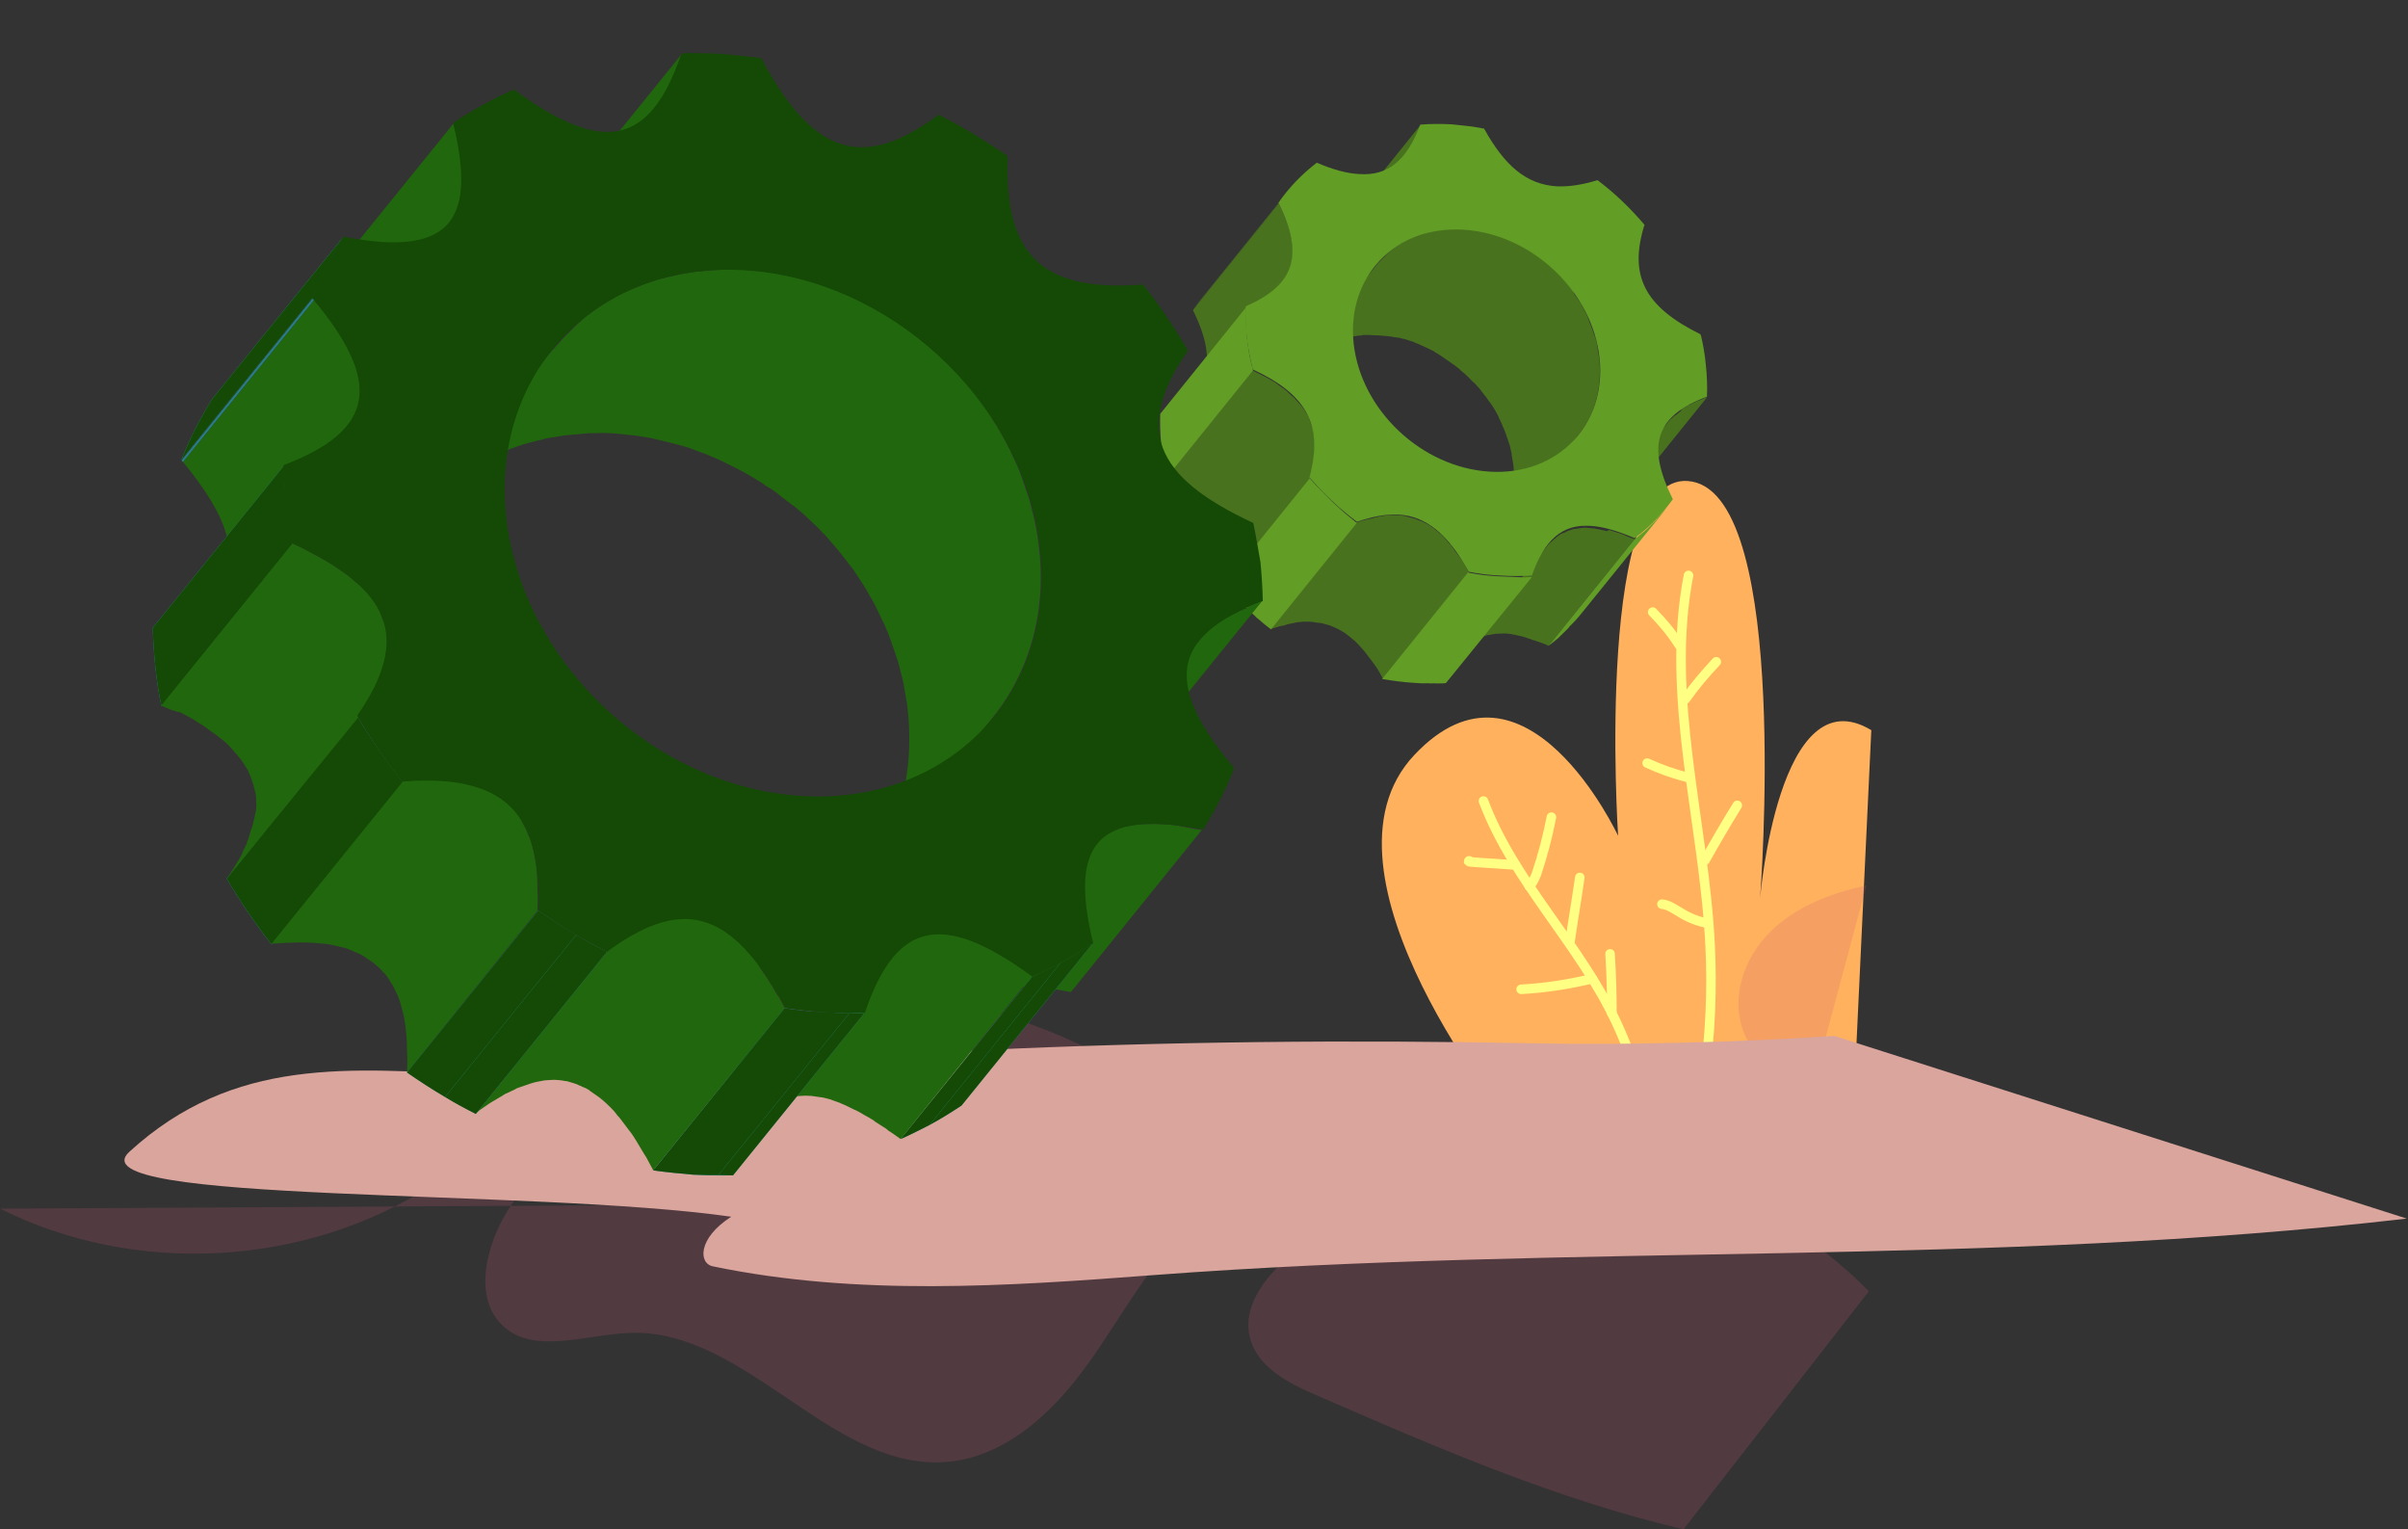 <svg width="252" height="160" viewBox="0 0 252 160" fill="none" xmlns="http://www.w3.org/2000/svg">
<rect x="0" y="0" width="252" height="160" fill="#333333" stroke="none"/>
<g clip-path="url(#clip0)">
<path d="M195.835 76.392C186.14 70.54 184.201 93.946 184.201 93.946C184.201 93.946 187.433 52.337 177.091 50.386C166.75 48.436 169.336 87.444 169.336 87.444C169.336 87.444 159.641 66.64 148.007 78.992C136.373 91.345 158.348 118.001 158.348 118.001L193.896 117.351" fill="#FFB15E"/>
<path d="M176.704 60.203C174.248 72.946 178.32 85.949 178.966 98.887C179.418 108.054 178.19 117.286 175.217 125.933" stroke="#FFFF83" stroke-miterlimit="10" stroke-linecap="round"/>
<path d="M188.531 115.66C185.17 120.666 178.772 122.552 174.441 126.778" stroke="#FFFF83" stroke-miterlimit="10" stroke-linecap="round"/>
<path d="M155.246 83.803C158.413 92.255 165.329 98.757 169.142 106.948C171.081 111.044 172.18 115.4 173.02 119.821C173.537 122.552 174.119 125.607 176.445 127.168" stroke="#FFFF83" stroke-miterlimit="10" stroke-linecap="round"/>
<path d="M160.029 92.71C160.417 92.385 160.61 91.865 160.804 91.41C161.451 89.46 161.968 87.509 162.356 85.494" stroke="#FFFF83" stroke-miterlimit="10" stroke-linecap="round"/>
<path d="M164.294 98.561C164.618 96.286 165.005 94.076 165.329 91.8" stroke="#FFFF83" stroke-miterlimit="10" stroke-linecap="round"/>
<path d="M168.689 106.038C168.689 103.958 168.625 101.877 168.496 99.797" stroke="#FFFF83" stroke-miterlimit="10" stroke-linecap="round"/>
<path d="M166.621 102.397C164.165 102.983 161.709 103.373 159.188 103.503" stroke="#FFFF83" stroke-miterlimit="10" stroke-linecap="round"/>
<path d="M158.542 90.5C156.991 90.37 155.44 90.305 153.889 90.175C153.824 90.175 153.759 90.175 153.695 90.11C153.695 90.045 153.824 90.045 153.759 90.11" stroke="#FFFF83" stroke-miterlimit="10" stroke-linecap="round"/>
<path d="M172.955 64.039C173.989 65.079 174.959 66.249 175.734 67.485" stroke="#FFFF83" stroke-miterlimit="10" stroke-linecap="round"/>
<path d="M176.38 73.141C177.35 71.776 178.449 70.475 179.612 69.24" stroke="#FFFF83" stroke-miterlimit="10" stroke-linecap="round"/>
<path d="M176.833 81.398C175.282 81.008 173.795 80.488 172.374 79.838" stroke="#FFFF83" stroke-miterlimit="10" stroke-linecap="round"/>
<path d="M178.449 89.98C179.547 88.029 180.646 86.144 181.81 84.258" stroke="#FFFF83" stroke-miterlimit="10" stroke-linecap="round"/>
<path d="M178.772 96.611C177.738 96.416 176.704 96.026 175.799 95.441C175.217 95.116 174.636 94.661 173.925 94.596" stroke="#FFFF83" stroke-miterlimit="10" stroke-linecap="round"/>
<path opacity="0.2" d="M189.371 114.815C186.528 113.06 183.619 111.044 182.456 107.924C181.099 104.348 182.52 100.187 185.235 97.521C187.885 94.856 191.634 93.425 195.318 92.645" fill="#D1597C"/>
<path opacity="0.2" d="M195.576 135.1C187.885 127.233 177.35 122.357 166.427 121.577C155.504 120.796 144.388 124.177 135.662 130.874C132.754 133.084 129.91 136.465 130.815 139.976C131.591 143.031 134.822 144.722 137.731 145.957C150.269 151.418 162.872 156.879 176.187 160" fill="#D1597C"/>
<path opacity="0.2" d="M0 126.453C14.154 133.539 31.928 132.564 45.242 123.982C51.253 120.146 56.294 114.88 62.241 111.044C77.558 101.227 98.111 101.747 114.334 109.939C101.02 109.744 87.641 111.239 74.65 114.295C64.697 116.635 53.58 121.382 51.124 131.394C50.542 133.734 50.607 136.465 52.223 138.285C55.325 141.926 61.077 139.651 65.86 139.455C78.14 138.935 87.253 154.279 99.469 152.913C104.833 152.328 109.357 148.492 112.718 144.202C116.079 139.911 118.6 134.97 122.09 130.874C130.104 121.447 142.837 116.896 155.181 116.766C167.526 116.635 179.612 120.471 190.923 125.412" fill="#D1597C"/>
<path d="M191.957 108.379C182.456 109.029 170.24 109.354 160.739 109.159C141.285 108.769 121.896 108.964 102.441 109.874C85.12 110.654 67.605 113.385 50.348 112.475C36.517 111.759 24.495 110.524 13.572 120.471C7.368 125.998 55.648 124.307 76.524 127.298C72.969 129.573 73.099 132.239 74.65 132.499C89.709 135.62 105.35 134.579 120.668 133.409C164.553 130.093 208.179 132.564 251.871 127.493" fill="#DAA59C"/>
<g clip-path="url(#clip1)">
<path d="M134.19 29.53L125.208 40.671C126.815 38.685 126.636 36.093 124.845 32.452L133.827 21.31C135.618 24.952 135.797 27.543 134.19 29.53Z" fill="#49721F"/>
<path d="M168.496 55.474C168.742 55.555 168.988 55.637 169.234 55.718C169.282 55.702 169.299 55.751 169.348 55.735C169.594 55.816 169.791 55.915 170.036 55.996C170.102 56.029 170.168 56.062 170.233 56.095C170.496 56.226 170.791 56.291 171.053 56.422L162.071 67.563C161.808 67.432 161.497 67.318 161.251 67.236C161.186 67.203 161.12 67.17 161.006 67.154C160.76 67.073 160.563 66.974 160.334 66.942C160.268 66.909 160.268 66.909 160.203 66.876C159.957 66.795 159.711 66.713 159.465 66.632C159.4 66.599 159.351 66.615 159.285 66.583C159.105 66.534 158.876 66.501 158.696 66.453C158.631 66.42 158.582 66.436 158.516 66.404C158.402 66.388 158.239 66.388 158.107 66.323C158.059 66.339 157.993 66.307 157.944 66.323C157.764 66.274 157.601 66.275 157.438 66.275C157.275 66.276 157.112 66.277 156.9 66.294C156.785 66.278 156.688 66.311 156.525 66.312C156.427 66.345 156.313 66.329 156.215 66.362C156.118 66.396 156.003 66.38 155.906 66.413C155.809 66.446 155.694 66.43 155.597 66.464C155.499 66.497 155.402 66.53 155.304 66.564C155.207 66.597 155.109 66.63 155.012 66.664C154.914 66.697 154.817 66.731 154.736 66.813C154.639 66.847 154.541 66.88 154.461 66.963C154.363 66.996 154.331 67.062 154.234 67.096C154.153 67.179 154.056 67.212 153.975 67.295C153.878 67.328 153.846 67.394 153.766 67.477C153.685 67.56 153.556 67.659 153.475 67.742C153.426 67.759 153.395 67.825 153.346 67.842C153.234 67.991 153.056 68.107 152.943 68.256L161.925 57.114C162.038 56.965 162.199 56.8 162.328 56.7C162.377 56.684 162.409 56.618 162.457 56.601C162.489 56.535 162.587 56.501 162.618 56.435C162.667 56.419 162.699 56.352 162.748 56.336C162.828 56.253 162.877 56.236 162.958 56.153C163.038 56.071 163.136 56.037 163.216 55.954C163.265 55.938 163.345 55.855 163.394 55.838C163.443 55.822 163.443 55.822 163.492 55.805C163.54 55.788 163.638 55.755 163.687 55.738C163.784 55.705 163.882 55.671 163.962 55.589C164.06 55.555 164.157 55.522 164.255 55.489C164.352 55.455 164.45 55.422 164.547 55.388C164.644 55.355 164.742 55.322 164.856 55.338C164.954 55.304 165.068 55.321 165.166 55.287C165.263 55.254 165.378 55.27 165.475 55.237C165.59 55.253 165.687 55.219 165.85 55.219C165.899 55.202 165.948 55.185 166.013 55.218C166.128 55.234 166.291 55.234 166.405 55.25C166.568 55.249 166.748 55.298 166.912 55.297C166.977 55.33 167.026 55.314 167.092 55.346C167.206 55.362 167.32 55.379 167.435 55.395C167.435 55.395 167.484 55.378 167.501 55.428C167.549 55.411 167.566 55.46 167.615 55.444C167.795 55.492 168.024 55.525 168.204 55.574C168.316 55.425 168.431 55.441 168.496 55.474Z" fill="#49721F"/>
<path d="M128.408 59.247C128.391 59.198 128.423 59.132 128.423 59.132C128.452 58.9 128.465 58.62 128.495 58.389C128.478 58.339 128.527 58.322 128.51 58.273C128.523 57.992 128.504 57.778 128.534 57.547C128.517 57.497 128.548 57.431 128.532 57.381C128.513 57.167 128.477 56.903 128.458 56.688C128.441 56.639 128.441 56.639 128.424 56.589C128.405 56.375 128.337 56.177 128.318 55.962C128.301 55.913 128.284 55.864 128.284 55.864C128.217 55.666 128.149 55.468 128.064 55.221C128.047 55.171 128.03 55.122 128.013 55.072C127.946 54.874 127.812 54.644 127.745 54.446C127.628 54.265 127.495 54.034 127.378 53.853C127.361 53.803 127.345 53.754 127.279 53.721C127.162 53.54 126.997 53.376 126.881 53.194C126.864 53.145 126.798 53.112 126.781 53.063C126.682 52.931 126.517 52.767 126.368 52.651C126.303 52.619 126.286 52.569 126.22 52.536C126.055 52.372 125.841 52.224 125.659 52.01C125.642 51.961 125.576 51.928 125.527 51.945C125.362 51.78 125.165 51.682 125 51.517C124.934 51.484 124.852 51.402 124.786 51.37C124.589 51.271 124.424 51.107 124.227 51.008C124.161 50.975 124.096 50.943 124.03 50.91C123.833 50.812 123.619 50.664 123.422 50.565C123.291 50.5 123.225 50.467 123.094 50.401C122.765 50.238 122.437 50.074 122.109 49.91L131.091 38.768C131.419 38.932 131.748 39.096 132.076 39.26C132.207 39.326 132.273 39.358 132.404 39.424C132.601 39.522 132.798 39.621 132.946 39.736L133.012 39.769C133.078 39.801 133.143 39.834 133.209 39.867C133.423 40.015 133.62 40.113 133.785 40.278C133.851 40.31 133.934 40.393 133.999 40.425C134.065 40.458 134.147 40.54 134.213 40.573C134.344 40.639 134.444 40.77 134.575 40.836C134.592 40.886 134.641 40.869 134.658 40.918C134.823 41.083 134.971 41.198 135.137 41.362C135.153 41.412 135.202 41.395 135.219 41.444C135.285 41.477 135.302 41.527 135.367 41.559C135.533 41.724 135.632 41.856 135.797 42.02C135.814 42.07 135.88 42.102 135.897 42.152C135.897 42.152 135.914 42.201 135.962 42.185C136.079 42.366 136.227 42.481 136.344 42.662C136.361 42.712 136.378 42.761 136.443 42.794C136.56 42.975 136.693 43.206 136.809 43.387C136.926 43.568 137.011 43.815 137.078 44.013C137.095 44.062 137.112 44.112 137.129 44.161C137.197 44.359 137.264 44.557 137.349 44.804C137.366 44.854 137.383 44.903 137.383 44.903C137.451 45.101 137.47 45.316 137.489 45.53C137.506 45.58 137.506 45.58 137.522 45.629C137.541 45.844 137.577 46.108 137.596 46.322C137.613 46.372 137.581 46.438 137.598 46.487C137.617 46.702 137.604 46.983 137.575 47.214C137.592 47.263 137.543 47.28 137.56 47.329C137.53 47.561 137.5 47.792 137.487 48.072C137.504 48.122 137.473 48.188 137.49 48.237C137.477 48.518 137.398 48.766 137.337 49.063C137.305 49.13 137.322 49.179 137.29 49.245C137.228 49.542 137.167 49.84 137.105 50.137L128.123 61.279C128.185 60.981 128.246 60.684 128.308 60.387C128.34 60.32 128.323 60.271 128.354 60.205C128.333 59.825 128.395 59.528 128.408 59.247Z" fill="#49721F"/>
<path d="M152.34 57.743C152.439 57.874 152.539 58.006 152.638 58.138C152.721 58.22 152.755 58.319 152.837 58.401C152.937 58.533 153.053 58.714 153.17 58.895C153.204 58.994 153.269 59.027 153.303 59.126C153.437 59.356 153.587 59.637 153.737 59.917L144.755 71.058C144.605 70.778 144.471 70.547 144.321 70.267C144.287 70.168 144.222 70.136 144.188 70.037C144.071 69.856 143.972 69.724 143.855 69.543C143.773 69.46 143.739 69.361 143.656 69.279C143.557 69.147 143.457 69.016 143.358 68.884C143.275 68.802 143.241 68.703 143.159 68.621C143.059 68.489 142.96 68.357 142.86 68.225C142.777 68.143 142.761 68.094 142.678 68.012C142.578 67.88 142.43 67.765 142.331 67.633C142.314 67.584 142.248 67.551 142.231 67.501C142.066 67.337 141.901 67.172 141.736 67.008L141.67 66.975C141.439 66.778 141.274 66.613 141.06 66.466C140.994 66.433 140.977 66.383 140.912 66.351C140.698 66.203 140.549 66.088 140.352 65.989C140.287 65.957 140.287 65.957 140.221 65.924C140.09 65.858 139.942 65.743 139.761 65.694C139.696 65.662 139.63 65.629 139.564 65.596C139.433 65.531 139.253 65.482 139.122 65.416C139.056 65.383 139.007 65.4 138.942 65.367C138.696 65.285 138.467 65.253 138.221 65.172C138.173 65.188 138.107 65.156 138.058 65.172C137.781 65.157 137.535 65.075 137.257 65.059C137.029 65.027 136.768 65.061 136.49 65.046C136.376 65.03 136.23 65.08 136.115 65.064C135.903 65.081 135.692 65.098 135.497 65.165C135.35 65.215 135.236 65.199 135.139 65.232C134.878 65.266 134.683 65.333 134.439 65.416C134.342 65.45 134.244 65.483 134.081 65.483C133.74 65.6 133.333 65.684 132.943 65.818L141.925 54.676C142.315 54.543 142.657 54.426 143.063 54.342C143.161 54.309 143.307 54.259 143.421 54.275C143.665 54.191 143.877 54.174 144.121 54.091C144.267 54.041 144.381 54.057 144.528 54.007C144.739 53.989 144.934 53.923 145.146 53.906C145.309 53.905 145.407 53.871 145.521 53.888C145.636 53.904 145.733 53.87 145.848 53.886C146.011 53.886 146.125 53.902 146.288 53.901C146.566 53.917 146.843 53.932 147.089 54.014C147.138 53.997 147.138 53.997 147.204 54.03C147.204 54.03 147.252 54.014 147.269 54.063C147.498 54.095 147.744 54.177 147.99 54.258L148.038 54.242C148.087 54.225 148.104 54.275 148.17 54.307C148.301 54.373 148.481 54.422 148.612 54.487C148.661 54.471 148.678 54.52 148.727 54.504L148.792 54.536C148.924 54.602 149.121 54.7 149.252 54.766L149.318 54.799C149.515 54.897 149.729 55.045 149.877 55.16C149.877 55.16 149.894 55.209 149.943 55.193C149.96 55.242 150.008 55.225 150.025 55.275C150.239 55.423 150.47 55.62 150.635 55.784C150.635 55.784 150.652 55.834 150.701 55.817C150.866 55.982 151.031 56.146 151.196 56.311C151.213 56.36 151.279 56.393 151.296 56.442C151.395 56.574 151.544 56.689 151.66 56.87C151.66 56.87 151.677 56.92 151.726 56.903C151.743 56.953 151.808 56.985 151.825 57.035C151.925 57.166 152.024 57.298 152.124 57.43C152.24 57.611 152.257 57.66 152.34 57.743Z" fill="#49721F"/>
<path d="M146.964 16.262L137.982 27.403C138.624 26.576 139.199 25.55 139.672 24.228L148.654 13.086C148.181 14.409 147.606 15.434 146.964 16.262Z" fill="#49721F"/>
<path d="M176.024 42.785C176.25 42.653 176.509 42.454 176.753 42.37C176.753 42.37 176.801 42.354 176.85 42.337C177.077 42.204 177.321 42.121 177.547 41.988C177.645 41.954 177.694 41.938 177.791 41.904C178.083 41.804 178.359 41.655 178.651 41.555L169.669 52.696C169.377 52.796 169.101 52.946 168.809 53.046C168.711 53.079 168.663 53.096 168.565 53.129C168.321 53.212 168.095 53.345 167.868 53.478C167.819 53.495 167.819 53.495 167.77 53.512C167.495 53.661 167.268 53.794 167.058 53.976C167.01 53.993 166.978 54.059 166.929 54.076C166.702 54.209 166.492 54.391 166.331 54.557C166.251 54.639 166.17 54.722 166.09 54.805C166.041 54.822 166.009 54.888 165.96 54.905C165.831 55.004 165.767 55.136 165.638 55.236L174.62 44.095C174.733 43.946 174.813 43.863 174.943 43.763C174.991 43.747 175.023 43.681 175.072 43.664C175.152 43.581 175.184 43.515 175.282 43.481C175.282 43.481 175.282 43.481 175.33 43.465C175.54 43.282 175.718 43.166 175.928 42.984C175.943 42.868 175.992 42.852 176.024 42.785Z" fill="#49721F"/>
<path d="M164.698 30.693C164.897 30.956 165.03 31.187 165.229 31.45C165.246 31.5 165.263 31.549 165.329 31.582C165.462 31.812 165.613 32.093 165.746 32.323C165.763 32.373 165.763 32.373 165.78 32.422C165.93 32.702 166.08 32.982 166.182 33.279C166.199 33.329 166.233 33.428 166.25 33.477C166.351 33.774 166.502 34.054 166.603 34.351C166.62 34.4 166.637 34.45 166.637 34.45C166.739 34.746 166.823 34.994 166.925 35.29C166.942 35.34 166.959 35.389 166.976 35.439C167.077 35.736 167.13 36.049 167.183 36.362C167.2 36.412 167.217 36.461 167.202 36.577C167.255 36.891 167.307 37.204 167.36 37.517C167.677 40.669 166.847 43.495 165.111 45.581C162.139 49.306 159.101 52.998 156.129 56.722C157.816 54.653 158.695 51.81 158.378 48.659C158.325 48.345 158.272 48.032 158.22 47.718C158.203 47.669 158.186 47.619 158.201 47.504C158.148 47.19 158.046 46.894 157.993 46.58C157.977 46.531 157.96 46.481 157.943 46.432C157.858 46.184 157.756 45.888 157.655 45.591C157.638 45.541 157.621 45.492 157.621 45.492C157.519 45.195 157.418 44.898 157.268 44.618C157.251 44.569 157.217 44.47 157.2 44.42C157.05 44.14 156.948 43.844 156.798 43.563C156.781 43.514 156.781 43.514 156.764 43.465C156.63 43.234 156.48 42.954 156.347 42.723C156.33 42.674 156.313 42.624 156.247 42.592C156.097 42.312 155.915 42.097 155.716 41.834C155.699 41.785 155.633 41.752 155.599 41.653C155.4 41.389 155.218 41.176 155.019 40.912L155.002 40.863C154.803 40.599 154.572 40.402 154.373 40.139C154.308 40.106 154.291 40.056 154.225 40.024C153.994 39.826 153.795 39.563 153.564 39.366C153.499 39.333 153.482 39.283 153.399 39.201C153.251 39.086 153.086 38.922 152.937 38.807C152.872 38.774 152.789 38.691 152.772 38.642C152.558 38.494 152.393 38.33 152.179 38.182C152.179 38.182 152.162 38.133 152.113 38.149C151.9 38.001 151.686 37.854 151.537 37.739C151.472 37.706 151.389 37.623 151.323 37.591C151.175 37.476 151.044 37.41 150.896 37.295C150.83 37.262 150.747 37.18 150.682 37.147C150.55 37.082 150.402 36.967 150.271 36.901C150.205 36.868 150.139 36.836 150.057 36.753C149.86 36.655 149.663 36.557 149.466 36.458C149.4 36.425 149.4 36.425 149.334 36.393C149.089 36.311 148.875 36.163 148.629 36.082C148.563 36.049 148.498 36.016 148.432 35.983C148.252 35.934 148.121 35.869 147.924 35.77C147.858 35.738 147.744 35.722 147.678 35.689C147.432 35.607 147.252 35.558 147.006 35.477C146.958 35.493 146.941 35.444 146.892 35.461C146.646 35.379 146.352 35.314 146.074 35.298C146.008 35.266 145.911 35.299 145.845 35.266C145.665 35.217 145.436 35.185 145.273 35.186C145.208 35.153 145.11 35.186 145.044 35.153C144.767 35.138 144.538 35.106 144.261 35.09C143.983 35.075 143.771 35.092 143.542 35.06C143.428 35.044 143.379 35.06 143.265 35.044C143.102 35.045 142.939 35.045 142.775 35.046C142.661 35.03 142.563 35.063 142.466 35.096C142.303 35.097 142.205 35.13 142.042 35.131C141.945 35.164 141.83 35.148 141.733 35.182C141.587 35.232 141.472 35.216 141.326 35.266C141.229 35.299 141.114 35.283 141.017 35.316C140.919 35.35 140.756 35.35 140.659 35.383C140.561 35.417 140.464 35.45 140.366 35.484C140.269 35.517 140.122 35.567 140.025 35.6C139.927 35.634 139.83 35.667 139.733 35.7C139.635 35.734 139.489 35.784 139.391 35.817C139.294 35.851 139.196 35.884 139.099 35.917C139.001 35.951 138.855 36.001 138.758 36.034C138.66 36.067 138.563 36.101 138.482 36.184C138.385 36.217 138.255 36.316 138.158 36.35C138.061 36.383 137.98 36.466 137.882 36.499C137.785 36.533 137.753 36.599 137.656 36.632C137.558 36.666 137.478 36.748 137.38 36.782C137.283 36.815 137.251 36.881 137.153 36.915C137.073 36.998 136.975 37.031 136.895 37.114C136.814 37.197 136.766 37.213 136.685 37.296C136.604 37.379 136.507 37.412 136.426 37.495C136.346 37.578 136.297 37.594 136.217 37.677C136.185 37.743 136.087 37.777 136.056 37.843C135.926 37.943 135.765 38.108 135.653 38.257C135.621 38.323 135.523 38.357 135.492 38.423C135.331 38.588 135.186 38.803 134.977 38.986L143.959 27.844C144.103 27.629 144.264 27.464 144.474 27.281C144.506 27.215 144.554 27.198 144.635 27.116C144.747 26.967 144.925 26.851 145.038 26.702C145.086 26.685 145.118 26.619 145.118 26.619C145.167 26.602 145.167 26.602 145.199 26.536C145.279 26.453 145.328 26.436 145.409 26.354C145.489 26.271 145.57 26.188 145.667 26.155C145.748 26.072 145.797 26.055 145.877 25.972C145.958 25.89 146.055 25.856 146.136 25.773C146.233 25.74 146.265 25.674 146.362 25.64C146.443 25.558 146.54 25.524 146.638 25.491C146.735 25.457 146.767 25.391 146.865 25.358C146.913 25.341 146.962 25.325 146.994 25.259C147.043 25.242 147.091 25.225 147.14 25.209C147.238 25.175 147.367 25.076 147.464 25.042C147.562 25.009 147.659 24.976 147.74 24.893C147.837 24.859 147.984 24.809 148.081 24.776C148.179 24.743 148.276 24.709 148.374 24.676C148.471 24.642 148.617 24.593 148.715 24.559C148.812 24.526 148.91 24.492 149.007 24.459C149.105 24.426 149.251 24.376 149.348 24.342C149.446 24.309 149.543 24.276 149.641 24.242C149.787 24.192 149.901 24.208 150.048 24.158C150.145 24.125 150.243 24.091 150.357 24.108C150.503 24.058 150.618 24.074 150.764 24.024C150.861 23.99 150.976 24.006 151.073 23.973C151.236 23.972 151.383 23.922 151.497 23.939C151.594 23.905 151.66 23.938 151.758 23.904C151.921 23.904 152.133 23.887 152.296 23.886C152.344 23.869 152.41 23.902 152.459 23.886C152.736 23.901 152.948 23.884 153.226 23.899C153.503 23.915 153.781 23.93 154.01 23.963C154.075 23.995 154.173 23.962 154.239 23.995C154.419 24.044 154.647 24.076 154.811 24.075C154.859 24.059 154.925 24.091 154.974 24.075L155.039 24.108C155.334 24.172 155.563 24.205 155.857 24.27C155.906 24.253 155.923 24.302 155.972 24.286C156.217 24.367 156.446 24.4 156.692 24.481C156.741 24.465 156.758 24.514 156.806 24.497C156.855 24.481 156.872 24.53 156.921 24.514C157.101 24.562 157.281 24.611 157.478 24.71C157.543 24.742 157.609 24.775 157.675 24.808C157.921 24.89 158.118 24.988 158.38 25.119L158.446 25.152C158.643 25.25 158.84 25.349 159.02 25.398C159.086 25.43 159.151 25.463 159.234 25.545C159.365 25.611 159.513 25.726 159.694 25.775C159.759 25.808 159.759 25.808 159.825 25.84C159.891 25.873 159.891 25.873 159.956 25.906C160.104 26.021 160.236 26.087 160.384 26.201C160.45 26.234 160.515 26.267 160.598 26.349C160.812 26.497 161.026 26.645 161.24 26.793C161.454 26.941 161.668 27.088 161.85 27.302C161.915 27.335 161.998 27.417 162.015 27.467C162.163 27.582 162.328 27.746 162.477 27.861C162.494 27.911 162.559 27.944 162.559 27.944C162.559 27.944 162.576 27.993 162.625 27.976C162.856 28.174 163.104 28.42 163.286 28.634C163.351 28.667 163.368 28.716 163.434 28.749C163.682 28.996 163.864 29.21 164.063 29.473C164.063 29.473 164.063 29.473 164.08 29.523C164.279 29.786 164.461 30 164.66 30.264C164.647 30.544 164.664 30.594 164.698 30.693Z" fill="#49721F"/>
<path d="M134.646 20.201L125.664 31.343C125.358 31.724 125.102 32.088 124.845 32.452L133.827 21.31C134.084 20.946 134.34 20.582 134.646 20.201Z" fill="#49721F"/>
<path d="M178.635 41.505C178.686 40.383 178.64 39.293 178.511 38.122C178.416 37.049 178.224 36.01 177.983 34.987C172.09 32.086 170.434 28.84 172.098 23.519C170.641 21.807 169.006 20.212 167.178 18.848C165.553 19.349 164.152 19.552 162.879 19.491C159.76 19.287 157.468 17.364 155.315 13.459C154.203 13.232 153.076 13.12 151.949 13.009C150.839 12.947 149.697 12.951 148.637 13.037C147.231 16.723 145.31 18.43 142.24 18.21C140.967 18.149 139.527 17.758 137.804 17.021C136.253 18.215 134.884 19.623 133.794 21.211C136.505 26.748 135.483 29.806 130.371 32.052C130.335 33.059 130.364 34.099 130.459 35.172C130.588 36.344 130.814 37.482 131.106 38.653C136.8 41.29 138.504 44.52 137.037 49.939C138.494 51.651 140.178 53.23 142.006 54.593C143.614 54.043 145.047 53.774 146.32 53.835C149.259 53.99 151.55 55.913 153.703 59.818C154.816 60.045 155.894 60.173 157.053 60.219C158.163 60.281 159.256 60.293 160.316 60.207C161.608 56.505 163.479 54.814 166.435 55.019C167.708 55.08 169.28 55.537 171.068 56.306C172.637 55.162 173.957 53.77 175.064 52.231C172.253 46.563 173.275 43.505 178.635 41.505ZM153.162 24.032C160.281 24.468 166.637 30.471 167.392 37.451C168.147 44.431 163.009 49.781 155.89 49.344C148.772 48.907 142.416 42.905 141.66 35.925C140.905 28.945 146.043 23.595 153.162 24.032Z" fill="#629D25"/>
<path d="M172.41 55.294C172.652 55.046 172.942 54.781 173.184 54.532C173.264 54.45 173.394 54.35 173.457 54.218C173.779 53.886 174.085 53.506 174.407 53.175L171.804 56.386C169.667 59.051 167.513 61.667 165.376 64.332C165.071 64.713 164.748 65.045 164.426 65.376C164.346 65.459 164.216 65.558 164.153 65.691C163.911 65.939 163.621 66.204 163.379 66.453C163.299 66.535 163.25 66.552 163.218 66.618C163.169 66.635 163.137 66.701 163.137 66.701C162.798 66.983 162.459 67.265 162.071 67.563L171.053 56.422C171.393 56.14 171.78 55.842 172.12 55.56C172.2 55.477 172.329 55.377 172.41 55.294Z" fill="#629D25"/>
<path d="M131.139 38.752L122.157 49.893C121.882 48.772 121.639 47.584 121.51 46.412C121.416 45.34 121.386 44.3 121.423 43.293L130.405 32.151C130.369 33.158 130.398 34.198 130.493 35.271C130.621 36.443 130.799 37.597 131.139 38.752Z" fill="#629D25"/>
<path d="M159.127 60.393C159.242 60.409 159.339 60.376 159.405 60.408C159.731 60.407 159.992 60.373 160.318 60.372L151.319 71.464C151.01 71.515 150.732 71.499 150.406 71.5C150.291 71.484 150.194 71.517 150.128 71.485C149.916 71.502 149.704 71.519 149.476 71.487C149.427 71.504 149.361 71.471 149.312 71.488C149.264 71.504 149.198 71.472 149.149 71.488C148.774 71.506 148.382 71.474 147.99 71.443C146.88 71.381 145.736 71.22 144.641 71.042L153.623 59.901C154.735 60.128 155.814 60.256 156.973 60.301C157.364 60.333 157.739 60.315 158.131 60.347C158.246 60.363 158.343 60.33 158.409 60.362C158.735 60.361 158.964 60.393 159.127 60.393Z" fill="#629D25"/>
<path d="M139.518 52.572C139.765 52.819 140.062 53.048 140.31 53.295C140.458 53.41 140.558 53.542 140.706 53.657C141.151 54.002 141.547 54.364 141.991 54.709L133.009 65.85C132.564 65.505 132.12 65.16 131.724 64.798C131.575 64.683 131.427 64.568 131.328 64.437C131.097 64.239 130.849 63.993 130.618 63.795C130.601 63.746 130.552 63.763 130.535 63.713C130.222 63.434 129.974 63.187 129.71 62.891C129.561 62.776 129.445 62.594 129.297 62.479C128.884 62.068 128.502 61.591 128.089 61.18L137.072 50.038C137.436 50.466 137.866 50.927 138.279 51.338C138.427 51.453 138.543 51.634 138.692 51.749C138.939 51.996 139.204 52.292 139.518 52.572Z" fill="#629D25"/>
<path d="M68.492 11.291L54.801 28.243C55.91 26.869 56.849 25 57.651 22.571L71.391 5.602C70.54 8.048 69.618 9.966 68.492 11.291Z" fill="#21670D"/>
<path d="M127.146 65.425C127.227 65.343 127.324 65.309 127.405 65.226C127.583 65.11 127.712 65.011 127.89 64.894C127.988 64.861 128.068 64.778 128.117 64.762C128.344 64.629 128.619 64.479 128.895 64.33C128.895 64.33 128.895 64.33 128.944 64.313C129.365 64.114 129.77 63.864 130.258 63.698C130.355 63.664 130.501 63.614 130.582 63.531C131.052 63.315 131.523 63.099 132.059 62.915L118.32 79.884C117.783 80.068 117.313 80.284 116.842 80.5C116.696 80.55 116.599 80.584 116.518 80.666C116.048 80.883 115.626 81.082 115.253 81.265C114.978 81.415 114.653 81.581 114.443 81.763C114.346 81.797 114.265 81.879 114.217 81.896C114.039 82.012 113.861 82.129 113.731 82.228C113.651 82.311 113.553 82.344 113.473 82.427C113.344 82.527 113.165 82.643 113.036 82.742C112.956 82.825 112.907 82.842 112.826 82.925C112.697 83.024 112.536 83.19 112.407 83.289C112.375 83.355 112.277 83.389 112.246 83.455C112.084 83.621 111.875 83.803 111.73 84.018C116.326 78.356 120.874 72.711 125.47 67.049C125.631 66.883 125.775 66.668 125.936 66.503C125.968 66.437 126.065 66.403 126.097 66.337C126.178 66.254 126.307 66.155 126.388 66.072C126.436 66.055 126.468 65.989 126.468 65.989C126.549 65.906 126.597 65.89 126.678 65.807C126.839 65.641 126.968 65.542 127.146 65.425Z" fill="#21670D"/>
<path d="M47.481 12.9L33.742 29.869C34.979 34.916 34.891 38.317 33.333 40.287L47.072 23.318C48.63 21.348 48.718 17.947 47.481 12.9Z" fill="#21670D"/>
<path d="M102.977 42.533C103.31 43.027 103.691 43.504 103.991 44.064C104.091 44.196 104.125 44.295 104.224 44.427C104.574 44.97 104.874 45.53 105.175 46.091C105.209 46.19 105.291 46.272 105.325 46.371C105.609 46.881 105.827 47.359 106.062 47.887C106.096 47.986 106.195 48.117 106.229 48.216C106.481 48.793 106.733 49.37 106.936 49.964C106.987 50.112 107.021 50.211 107.071 50.359C107.257 50.903 107.444 51.447 107.63 51.992C107.664 52.09 107.681 52.14 107.715 52.239C107.869 52.849 108.023 53.459 108.195 54.119C108.245 54.267 108.247 54.432 108.298 54.581C108.404 55.208 108.575 55.867 108.632 56.511C109.684 63.721 107.774 70.232 103.918 75.033C99.322 80.694 94.775 86.34 90.179 92.001C94.035 87.201 95.896 80.707 94.893 73.48C94.787 72.853 94.665 72.177 94.559 71.55C94.508 71.401 94.506 71.236 94.472 71.137C94.318 70.527 94.163 69.917 93.992 69.257C93.958 69.158 93.941 69.109 93.907 69.01C93.721 68.466 93.535 67.922 93.349 67.378C93.298 67.229 93.264 67.13 93.213 66.982C93.01 66.388 92.758 65.811 92.507 65.235C92.473 65.136 92.373 65.004 92.339 64.905C92.104 64.378 91.821 63.867 91.586 63.34C91.552 63.241 91.469 63.158 91.436 63.059C91.135 62.499 90.785 61.956 90.485 61.395C90.385 61.264 90.352 61.165 90.252 61.033C89.92 60.539 89.57 59.996 89.238 59.502C89.221 59.452 89.204 59.403 89.155 59.419C88.757 58.892 88.359 58.366 87.978 57.888C87.878 57.757 87.796 57.674 87.696 57.543C87.249 57.032 86.786 56.473 86.339 55.963C86.256 55.88 86.191 55.848 86.108 55.766C85.661 55.255 85.183 54.811 84.704 54.367C84.638 54.335 84.604 54.236 84.539 54.203C84.126 53.792 83.681 53.447 83.219 53.052C83.137 52.97 82.988 52.855 82.857 52.789C82.495 52.526 82.116 52.214 81.754 51.951C81.605 51.836 81.523 51.754 81.374 51.639C80.995 51.327 80.584 51.081 80.173 50.834C80.108 50.801 80.042 50.769 80.025 50.719C79.597 50.424 79.121 50.145 78.644 49.866C78.513 49.8 78.365 49.685 78.233 49.62C77.905 49.456 77.56 49.242 77.231 49.078C77.034 48.98 76.903 48.914 76.706 48.816C76.378 48.652 76.049 48.488 75.721 48.325C75.59 48.259 75.393 48.16 75.261 48.095C74.753 47.882 74.245 47.669 73.736 47.457C73.67 47.424 73.622 47.441 73.556 47.408C73.113 47.228 72.622 47.064 72.179 46.884C72.048 46.819 71.868 46.77 71.753 46.754C71.262 46.59 70.787 46.477 70.313 46.363C70.198 46.347 70.067 46.281 69.953 46.265C69.364 46.135 68.823 45.988 68.234 45.858C68.12 45.842 67.94 45.793 67.826 45.777C67.368 45.713 66.959 45.632 66.501 45.567C66.338 45.568 66.158 45.519 65.995 45.52C65.423 45.439 64.868 45.408 64.247 45.344C63.921 45.345 63.578 45.297 63.251 45.298C62.925 45.299 62.55 45.317 62.224 45.318C61.897 45.32 61.62 45.304 61.31 45.355C61.099 45.372 60.887 45.389 60.675 45.406C60.365 45.457 60.088 45.441 59.779 45.492C59.567 45.509 59.355 45.527 59.143 45.544C58.834 45.595 58.524 45.645 58.215 45.696C58.003 45.713 57.808 45.78 57.645 45.78C57.336 45.831 56.977 45.898 56.685 45.998C56.539 46.048 56.376 46.049 56.229 46.099C55.774 46.2 55.286 46.367 54.831 46.467C54.392 46.617 53.953 46.767 53.466 46.934C53.32 46.984 53.174 47.034 53.044 47.134C52.752 47.234 52.477 47.383 52.135 47.5C51.94 47.567 51.811 47.666 51.665 47.716C51.389 47.866 51.146 47.949 50.87 48.099C50.692 48.215 50.497 48.282 50.27 48.415C50.092 48.531 49.897 48.598 49.768 48.697C49.59 48.813 49.363 48.946 49.185 49.062C49.007 49.178 48.878 49.278 48.7 49.394C48.522 49.51 48.344 49.627 48.134 49.809C47.956 49.925 47.827 50.025 47.649 50.141C47.471 50.257 47.31 50.423 47.132 50.539C46.953 50.655 46.841 50.804 46.663 50.92C46.583 51.003 46.502 51.086 46.405 51.119C46.065 51.401 45.743 51.732 45.421 52.063C45.292 52.163 45.228 52.295 45.099 52.395C44.745 52.792 44.391 53.19 44.037 53.587C44.037 53.587 44.037 53.587 43.988 53.604L57.825 36.602C57.825 36.602 57.825 36.602 57.874 36.585C58.228 36.188 58.582 35.79 58.936 35.393C59.065 35.293 59.129 35.161 59.258 35.061C59.58 34.73 59.87 34.465 60.193 34.134C60.224 34.067 60.322 34.034 60.354 33.968C60.402 33.951 60.402 33.951 60.434 33.885C60.563 33.786 60.742 33.669 60.854 33.52C61.015 33.355 61.242 33.222 61.403 33.056C61.532 32.957 61.71 32.841 61.84 32.741C62.017 32.625 62.227 32.443 62.405 32.326C62.583 32.21 62.713 32.111 62.891 31.994C63.069 31.878 63.295 31.745 63.474 31.629C63.652 31.513 63.83 31.397 63.976 31.347C64.105 31.247 64.251 31.197 64.381 31.098C64.429 31.081 64.527 31.048 64.559 30.982C64.834 30.832 65.061 30.699 65.353 30.599C65.5 30.549 65.678 30.433 65.824 30.383C66.099 30.233 66.392 30.133 66.733 30.017C66.879 29.966 67.025 29.916 67.155 29.817C67.593 29.667 68.032 29.517 68.519 29.35C68.958 29.2 69.462 29.082 69.918 28.982C70.064 28.932 70.227 28.931 70.374 28.881C70.683 28.831 71.024 28.714 71.333 28.663C71.545 28.646 71.692 28.596 71.903 28.579C72.213 28.528 72.522 28.477 72.831 28.427C73.043 28.409 73.255 28.392 73.467 28.375C73.776 28.324 74.054 28.34 74.363 28.289C74.575 28.272 74.787 28.255 74.999 28.237C75.325 28.236 75.586 28.202 75.912 28.201C76.027 28.217 76.173 28.167 76.287 28.183C76.499 28.166 76.728 28.198 76.94 28.181C77.266 28.18 77.609 28.228 77.936 28.227C78.491 28.258 79.112 28.322 79.683 28.402C79.847 28.402 80.027 28.451 80.19 28.45C80.647 28.515 81.105 28.579 81.514 28.66C81.628 28.676 81.694 28.709 81.808 28.725C81.857 28.708 81.874 28.758 81.923 28.741C82.512 28.871 83.101 29.001 83.69 29.131C83.804 29.147 83.936 29.213 84.05 29.229C84.524 29.343 85.016 29.506 85.507 29.669C85.573 29.702 85.688 29.718 85.753 29.751C85.819 29.784 85.885 29.817 85.933 29.8C86.425 29.963 86.867 30.143 87.359 30.307C87.425 30.339 87.473 30.323 87.49 30.372C87.999 30.585 88.507 30.798 89.016 31.011C89.081 31.043 89.081 31.043 89.147 31.076C89.261 31.092 89.344 31.174 89.475 31.24C89.803 31.404 90.18 31.551 90.526 31.765C90.674 31.88 90.854 31.928 91.002 32.043C91.331 32.207 91.676 32.421 92.004 32.585C92.087 32.667 92.201 32.683 92.333 32.748C92.398 32.781 92.398 32.781 92.464 32.814C92.941 33.093 93.417 33.372 93.845 33.668C93.911 33.7 93.976 33.733 94.059 33.815C94.47 34.062 94.832 34.324 95.211 34.637C95.277 34.669 95.343 34.702 95.359 34.752C95.442 34.834 95.508 34.867 95.59 34.949C95.953 35.212 96.315 35.475 96.645 35.804C96.776 35.869 96.876 36.001 97.007 36.066C97.452 36.412 97.865 36.823 98.327 37.217C98.327 37.217 98.344 37.267 98.392 37.25C98.458 37.283 98.475 37.332 98.492 37.382C98.971 37.826 99.466 38.319 99.896 38.78C99.979 38.862 100.044 38.895 100.127 38.977C100.622 39.471 101.069 39.981 101.484 40.557C101.501 40.607 101.567 40.639 101.649 40.722C101.715 40.754 101.749 40.853 101.766 40.903C102.164 41.43 102.594 41.89 102.943 42.434C102.895 42.45 102.911 42.5 102.977 42.533Z" fill="#21670D"/>
<path d="M123.621 86.468C123.85 86.501 124.079 86.533 124.259 86.582C124.374 86.598 124.537 86.597 124.668 86.663C124.897 86.695 125.077 86.744 125.306 86.776C125.469 86.775 125.6 86.841 125.763 86.841L112.073 103.793C111.73 103.744 111.369 103.647 111.026 103.598C110.977 103.615 110.961 103.566 110.912 103.582C110.617 103.517 110.274 103.469 109.997 103.453C109.948 103.47 109.882 103.437 109.882 103.437C109.588 103.372 109.31 103.357 109.033 103.341C108.984 103.358 108.918 103.325 108.918 103.325C108.575 103.277 108.297 103.261 107.971 103.262C107.579 103.231 107.204 103.249 106.812 103.217C106.371 103.202 105.996 103.22 105.573 103.254C105.524 103.271 105.475 103.288 105.361 103.272C105.051 103.322 104.725 103.324 104.481 103.407C104.384 103.44 104.238 103.49 104.123 103.474C103.928 103.541 103.668 103.575 103.473 103.642C103.375 103.675 103.229 103.725 103.132 103.758C102.937 103.825 102.79 103.875 102.612 103.991C102.466 104.041 102.337 104.141 102.239 104.174C102.191 104.191 102.11 104.274 102.061 104.29C101.883 104.407 101.657 104.539 101.496 104.705C101.318 104.821 101.205 104.97 101.093 105.119C101.061 105.185 101.012 105.202 100.964 105.219L114.703 88.25C114.735 88.184 114.832 88.15 114.864 88.084C114.976 87.935 115.106 87.836 115.218 87.687C115.379 87.521 115.557 87.405 115.784 87.272C115.833 87.255 115.913 87.173 115.962 87.156C116.059 87.123 116.091 87.056 116.14 87.04C116.189 87.023 116.286 86.99 116.335 86.973C116.53 86.906 116.659 86.807 116.854 86.74C116.952 86.707 117.098 86.657 117.195 86.623C117.39 86.557 117.585 86.49 117.846 86.456C117.943 86.422 118.041 86.389 118.204 86.389C118.513 86.338 118.774 86.304 119.083 86.253C119.132 86.237 119.181 86.22 119.246 86.253C119.621 86.235 120.045 86.201 120.486 86.215L120.535 86.199C120.861 86.198 121.253 86.229 121.579 86.228C121.905 86.227 122.2 86.292 122.526 86.291C122.755 86.323 123.033 86.338 123.261 86.371C123.441 86.42 123.507 86.452 123.621 86.468Z" fill="#21670D"/>
<path d="M35.963 24.744L22.223 41.713C20.96 43.748 19.844 45.898 18.975 48.13L32.714 31.161C33.632 28.912 34.699 26.779 35.963 24.744Z" fill="#348F9E"/>
<path d="M35.963 24.744L22.223 41.713C20.96 43.748 19.844 45.898 18.975 48.13L32.714 31.161C33.632 28.912 34.699 26.779 35.963 24.744Z" fill="#144A05"/>
<path d="M107.991 102.206L94.251 119.175C96.475 118.193 98.63 117.013 100.62 115.669L114.359 98.7C112.32 100.061 110.214 101.224 107.991 102.206Z" fill="#348F9E"/>
<path d="M107.991 102.206L94.251 119.175C95.29 118.709 96.263 118.21 97.284 117.695L110.975 100.743C110.002 101.241 108.98 101.757 107.991 102.206Z" fill="#144A05"/>
<path d="M110.975 100.743L97.284 117.695C98.435 117.08 99.552 116.366 100.62 115.669L114.359 98.7C113.242 99.414 112.126 100.128 110.975 100.743Z" fill="#144A05"/>
<path d="M32.731 31.21L18.991 48.179C19.057 48.212 19.091 48.311 19.157 48.343L32.896 31.375C32.83 31.342 32.796 31.243 32.731 31.21Z" fill="#297C89"/>
<path d="M32.896 31.375L19.157 48.343C23.993 54.203 25.252 58.358 22.632 61.52L36.371 44.552C38.926 41.357 37.733 37.234 32.896 31.375Z" fill="#21670D"/>
<path d="M29.733 48.702L15.994 65.671C16.027 67.041 16.109 68.394 16.257 69.78C16.405 71.166 16.601 72.536 16.895 73.872L30.634 56.903C30.389 55.55 30.144 54.198 29.996 52.812C29.832 51.376 29.75 50.023 29.733 48.702Z" fill="#348F9E"/>
<path d="M29.733 48.702L15.994 65.671C16.027 67.041 16.109 68.394 16.257 69.78C16.405 71.166 16.601 72.536 16.895 73.872L30.634 56.903C30.389 55.55 30.144 54.198 29.996 52.812C29.832 51.376 29.75 50.023 29.733 48.702Z" fill="#144A05"/>
<path d="M37.417 74.971L23.726 91.923C25.142 94.312 26.705 96.65 28.429 98.823L42.168 81.855C40.428 79.632 38.833 77.36 37.417 74.971Z" fill="#348F9E"/>
<path d="M37.417 74.971L23.726 91.923C25.142 94.312 26.705 96.65 28.429 98.823L42.168 81.855C40.428 79.632 38.833 77.36 37.417 74.971Z" fill="#144A05"/>
<path d="M106.476 101.122C106.542 101.155 106.625 101.237 106.69 101.27C107.053 101.532 107.415 101.795 107.777 102.058C107.843 102.091 107.908 102.124 107.925 102.173L94.252 119.175C93.824 118.879 93.379 118.534 92.968 118.288C92.885 118.206 92.82 118.173 92.737 118.091C92.326 117.845 91.964 117.582 91.553 117.336C91.536 117.286 91.487 117.303 91.471 117.253C91.125 117.04 90.846 116.859 90.517 116.695C90.386 116.63 90.238 116.515 90.106 116.449C89.844 116.318 89.63 116.17 89.384 116.089C89.253 116.023 89.121 115.958 88.99 115.892C88.662 115.728 88.333 115.564 88.022 115.45C87.956 115.417 87.956 115.417 87.891 115.384C87.579 115.27 87.334 115.188 87.022 115.074C86.956 115.041 86.891 115.008 86.776 114.992C86.482 114.927 86.171 114.812 85.893 114.797C85.55 114.749 85.207 114.7 84.863 114.652C84.651 114.669 84.471 114.62 84.259 114.638C84.145 114.622 84.048 114.655 83.884 114.655C83.77 114.639 83.624 114.689 83.509 114.673C83.412 114.707 83.297 114.691 83.151 114.741C83.054 114.774 82.908 114.824 82.793 114.808C82.696 114.841 82.598 114.875 82.452 114.925C82.355 114.958 82.208 115.008 82.111 115.041C82.013 115.075 81.916 115.108 81.787 115.208C81.689 115.241 81.56 115.341 81.462 115.374C81.365 115.407 81.284 115.49 81.187 115.523C81.106 115.606 80.96 115.656 80.879 115.739C80.799 115.822 80.701 115.855 80.621 115.938C80.492 116.038 80.362 116.137 80.25 116.286C80.218 116.352 80.121 116.386 80.089 116.452C79.928 116.617 79.735 116.849 79.574 117.015C84.17 111.353 88.717 105.708 93.313 100.046C93.457 99.831 93.667 99.649 93.828 99.483C93.86 99.417 93.957 99.383 93.989 99.317C94.07 99.234 94.15 99.152 94.231 99.069C94.28 99.052 94.311 98.986 94.311 98.986C94.392 98.903 94.473 98.82 94.57 98.787C94.651 98.704 94.78 98.605 94.877 98.571C94.958 98.489 95.055 98.455 95.153 98.422C95.202 98.405 95.282 98.322 95.331 98.306C95.38 98.289 95.428 98.272 95.477 98.255C95.575 98.222 95.704 98.123 95.801 98.089C95.899 98.056 96.045 98.006 96.143 97.972C96.24 97.939 96.386 97.889 96.484 97.856C96.581 97.822 96.727 97.772 96.842 97.788C96.939 97.755 97.054 97.771 97.2 97.721C97.297 97.688 97.461 97.687 97.575 97.703C97.689 97.719 97.836 97.669 97.95 97.686C97.999 97.669 98.064 97.702 98.162 97.668C98.276 97.684 98.439 97.684 98.554 97.7C98.88 97.699 99.223 97.747 99.584 97.845C99.584 97.845 99.584 97.845 99.632 97.828C99.927 97.893 100.172 97.975 100.467 98.04C100.533 98.073 100.598 98.105 100.647 98.089C100.761 98.105 100.827 98.138 100.941 98.154C101.122 98.203 101.319 98.301 101.499 98.35C101.564 98.382 101.564 98.382 101.63 98.415C101.893 98.546 102.187 98.611 102.45 98.743C102.515 98.775 102.581 98.808 102.581 98.808C102.712 98.874 102.844 98.939 102.975 99.005C103.238 99.136 103.435 99.234 103.697 99.365C103.829 99.431 103.977 99.546 104.108 99.612C104.24 99.677 104.305 99.71 104.437 99.775C104.634 99.874 104.848 100.022 105.062 100.169C105.078 100.219 105.127 100.202 105.144 100.252C105.703 100.613 106.066 100.876 106.476 101.122Z" fill="#21670D"/>
<path d="M40.199 65.123C40.267 65.321 40.318 65.469 40.337 65.684C40.353 65.733 40.353 65.733 40.37 65.783C40.389 65.997 40.457 66.195 40.493 66.459C40.51 66.508 40.478 66.575 40.512 66.674C40.514 66.839 40.516 67.004 40.518 67.169C40.535 67.218 40.52 67.334 40.488 67.4C40.49 67.565 40.492 67.73 40.446 67.912C40.414 67.978 40.431 68.027 40.416 68.143C40.386 68.374 40.356 68.605 40.327 68.837C40.344 68.886 40.295 68.903 40.312 68.952C40.282 69.183 40.235 69.365 40.157 69.613C40.125 69.679 40.11 69.795 40.078 69.861C40.032 70.043 39.985 70.225 39.921 70.357C39.889 70.423 39.875 70.538 39.843 70.605C39.747 70.803 39.701 70.985 39.622 71.233C39.59 71.299 39.559 71.365 39.575 71.415C39.448 71.679 39.321 71.944 39.194 72.208C39.162 72.274 39.13 72.34 39.098 72.407C39.003 72.605 38.859 72.82 38.763 73.019C38.683 73.101 38.668 73.217 38.587 73.3C38.492 73.498 38.348 73.713 38.252 73.912C38.172 73.995 38.157 74.11 38.076 74.193C37.9 74.474 37.724 74.755 37.5 75.053L23.727 91.923C23.951 91.625 24.127 91.344 24.303 91.063C24.384 90.98 24.416 90.914 24.479 90.782C24.623 90.567 24.719 90.368 24.863 90.153C24.944 90.07 24.958 89.955 25.039 89.872C25.134 89.673 25.279 89.458 25.374 89.26C25.357 89.21 25.389 89.144 25.421 89.078C25.548 88.814 25.675 88.549 25.802 88.284C25.834 88.218 25.866 88.152 25.849 88.103C25.945 87.904 26.04 87.706 26.07 87.475C26.102 87.408 26.116 87.293 26.148 87.227C26.195 87.045 26.242 86.863 26.337 86.665C26.369 86.599 26.384 86.483 26.416 86.417C26.494 86.169 26.541 85.987 26.57 85.756L26.602 85.69C26.632 85.459 26.711 85.211 26.74 84.98C26.772 84.913 26.755 84.864 26.787 84.798C26.785 84.633 26.832 84.451 26.83 84.286C26.861 84.22 26.828 84.121 26.811 84.071C26.809 83.906 26.807 83.741 26.805 83.576C26.788 83.527 26.819 83.461 26.802 83.411C26.784 83.197 26.765 82.982 26.68 82.735C26.663 82.685 26.663 82.685 26.646 82.636C26.578 82.438 26.576 82.273 26.509 82.075C26.492 82.026 26.458 81.927 26.441 81.877C26.39 81.729 26.339 81.58 26.288 81.432C26.272 81.383 26.238 81.284 26.221 81.234C26.17 81.086 26.054 80.905 26.003 80.756C25.986 80.707 25.969 80.657 25.952 80.608C25.836 80.427 25.702 80.196 25.586 80.015C25.569 79.965 25.503 79.933 25.469 79.834C25.37 79.702 25.253 79.521 25.154 79.389C25.071 79.307 25.054 79.257 24.972 79.175C24.872 79.043 24.79 78.961 24.69 78.829C24.607 78.747 24.542 78.715 24.508 78.616C24.408 78.484 24.26 78.369 24.161 78.237C24.078 78.155 24.012 78.122 23.979 78.023C23.813 77.859 23.582 77.661 23.352 77.464C23.138 77.316 22.907 77.119 22.676 76.922C22.61 76.889 22.545 76.856 22.462 76.774C22.248 76.626 21.968 76.446 21.738 76.248C21.672 76.216 21.589 76.133 21.524 76.1C21.227 75.871 20.899 75.707 20.554 75.493C20.537 75.444 20.488 75.46 20.471 75.411C19.994 75.132 19.452 74.82 18.927 74.558L18.861 74.525C18.109 74.396 17.518 74.101 16.878 73.823L30.618 56.854C31.257 57.132 31.848 57.427 32.391 57.739C32.391 57.739 32.391 57.739 32.456 57.772C32.998 58.083 33.524 58.346 34.001 58.624L34.066 58.657C34.411 58.871 34.74 59.035 35.036 59.265C35.102 59.297 35.184 59.38 35.25 59.412C35.53 59.593 35.744 59.741 35.958 59.889C36.023 59.921 36.04 59.971 36.106 60.004L36.172 60.036C36.386 60.184 36.616 60.382 36.83 60.529L36.847 60.579C37.078 60.776 37.243 60.941 37.457 61.088C37.457 61.088 37.474 61.138 37.523 61.121C37.589 61.154 37.605 61.203 37.671 61.236C37.819 61.351 37.919 61.483 38.067 61.598C38.15 61.68 38.215 61.713 38.249 61.812C38.349 61.944 38.448 62.075 38.58 62.141C38.597 62.19 38.662 62.223 38.679 62.273C38.696 62.322 38.696 62.322 38.762 62.355C38.861 62.486 38.978 62.668 39.077 62.799C39.094 62.849 39.16 62.882 39.177 62.931C39.293 63.112 39.427 63.343 39.543 63.524C39.56 63.574 39.577 63.623 39.577 63.623C39.693 63.804 39.744 63.953 39.812 64.15C39.829 64.2 39.863 64.299 39.88 64.348C39.93 64.497 39.981 64.645 40.032 64.793C40.148 64.975 40.182 65.073 40.199 65.123Z" fill="#21670D"/>
<path d="M79.609 101.366C79.841 101.728 80.123 102.074 80.373 102.485C80.407 102.584 80.472 102.617 80.506 102.716C80.722 103.029 80.955 103.391 81.139 103.77C81.239 103.902 81.273 104.001 81.372 104.133C81.639 104.594 81.889 105.006 82.124 105.533L68.368 122.452C68.101 121.991 67.883 121.513 67.616 121.052C67.516 120.92 67.483 120.821 67.383 120.69C67.15 120.327 66.983 119.998 66.75 119.635C66.716 119.536 66.651 119.504 66.617 119.405C66.367 118.993 66.134 118.631 65.852 118.285C65.77 118.203 65.736 118.104 65.653 118.022C65.454 117.758 65.255 117.495 65.056 117.231C64.974 117.149 64.94 117.05 64.857 116.968C64.692 116.803 64.51 116.589 64.393 116.408C64.311 116.326 64.294 116.277 64.211 116.194C63.964 115.948 63.781 115.734 63.55 115.536C63.534 115.487 63.485 115.504 63.468 115.454C63.22 115.207 62.924 114.977 62.627 114.747C62.561 114.715 62.479 114.632 62.413 114.599C62.199 114.452 61.985 114.304 61.771 114.156C61.755 114.107 61.706 114.123 61.689 114.074C61.475 113.926 61.212 113.795 60.967 113.713C60.901 113.68 60.835 113.648 60.77 113.615C60.589 113.566 60.441 113.451 60.261 113.402C60.195 113.369 60.081 113.353 60.015 113.32C59.835 113.272 59.59 113.19 59.409 113.141C59.344 113.108 59.229 113.092 59.181 113.109C58.886 113.044 58.657 113.012 58.38 112.996C58.151 112.964 57.939 112.981 57.776 112.982C57.515 113.016 57.238 113 56.977 113.034C56.88 113.067 56.717 113.068 56.619 113.101C56.261 113.169 55.952 113.219 55.562 113.353C55.513 113.369 55.464 113.386 55.464 113.386C55.074 113.52 54.684 113.653 54.246 113.803C54.099 113.853 54.002 113.886 53.873 113.986C53.597 114.136 53.256 114.252 52.981 114.402C52.834 114.452 52.705 114.551 52.527 114.668C52.203 114.834 51.944 115.033 51.62 115.199C51.491 115.299 51.344 115.349 51.215 115.448C50.779 115.763 50.325 116.029 49.857 116.41L63.596 99.442C64.081 99.11 64.518 98.794 64.954 98.479C65.084 98.38 65.23 98.33 65.359 98.23C65.667 98.014 65.991 97.848 66.266 97.699C66.364 97.665 66.396 97.599 66.493 97.566C66.591 97.532 66.639 97.516 66.72 97.433C67.044 97.267 67.32 97.117 67.612 97.017C67.758 96.967 67.839 96.884 67.985 96.834C68.407 96.635 68.797 96.501 69.204 96.417C69.252 96.4 69.252 96.4 69.301 96.384C69.642 96.267 70 96.2 70.358 96.132C70.456 96.099 70.619 96.099 70.716 96.065C70.977 96.031 71.238 95.997 71.515 96.013C71.564 95.996 71.678 96.012 71.727 95.996C71.89 95.995 72.005 96.011 72.119 96.027C72.397 96.043 72.674 96.058 72.969 96.123C73.017 96.107 73.017 96.107 73.083 96.139C73.132 96.123 73.198 96.155 73.214 96.205C73.394 96.254 73.623 96.286 73.82 96.384C73.886 96.417 73.935 96.4 73.952 96.45L74.017 96.483C74.197 96.532 74.394 96.63 74.526 96.695C74.591 96.728 74.64 96.712 74.706 96.744C74.706 96.744 74.706 96.744 74.771 96.777C75.034 96.908 75.231 97.007 75.494 97.138L75.559 97.171C75.773 97.318 75.987 97.466 76.201 97.614C76.218 97.663 76.267 97.647 76.284 97.696C76.35 97.729 76.366 97.778 76.366 97.778C76.663 98.008 76.894 98.206 77.19 98.436L77.256 98.469C77.487 98.666 77.735 98.913 77.917 99.127C77.982 99.159 78.016 99.258 78.099 99.341C78.264 99.505 78.446 99.719 78.628 99.933C78.645 99.982 78.694 99.966 78.711 100.015C78.728 100.065 78.793 100.097 78.827 100.196C79.026 100.46 79.225 100.723 79.424 100.987C79.492 101.184 79.526 101.283 79.609 101.366Z" fill="#21670D"/>
<path d="M54.652 86.036C54.769 86.217 54.819 86.366 54.936 86.547C54.987 86.695 55.086 86.827 55.154 87.025C55.222 87.223 55.289 87.421 55.406 87.602C55.457 87.75 55.524 87.948 55.575 88.096C55.643 88.294 55.727 88.541 55.746 88.756C55.814 88.954 55.865 89.102 55.884 89.317C55.92 89.581 55.988 89.779 56.023 90.043C56.042 90.257 56.093 90.406 56.112 90.62C56.148 90.884 56.184 91.148 56.188 91.478C56.207 91.693 56.209 91.858 56.228 92.072C56.232 92.403 56.236 92.733 56.24 93.063C56.242 93.228 56.244 93.393 56.263 93.607C56.286 94.152 56.261 94.713 56.235 95.275L42.593 112.21C42.619 111.649 42.645 111.088 42.622 110.543C42.62 110.378 42.617 110.213 42.599 109.998C42.594 109.668 42.573 109.288 42.569 108.958C42.55 108.744 42.548 108.579 42.529 108.364C42.493 108.1 42.489 107.77 42.453 107.506C42.434 107.292 42.384 107.143 42.365 106.929C42.329 106.665 42.293 106.401 42.225 106.203C42.157 106.005 42.155 105.84 42.088 105.642C42.02 105.444 41.984 105.18 41.916 104.982C41.866 104.834 41.798 104.636 41.747 104.488C41.679 104.29 41.612 104.092 41.495 103.911C41.444 103.762 41.345 103.631 41.277 103.433C41.161 103.252 41.093 103.054 40.994 102.922C40.894 102.79 40.794 102.659 40.744 102.51C40.627 102.329 40.528 102.198 40.428 102.066C40.329 101.934 40.229 101.802 40.081 101.687C39.981 101.556 39.833 101.441 39.734 101.309C39.585 101.194 39.42 101.029 39.272 100.914C39.189 100.832 39.107 100.75 39.041 100.717C38.827 100.569 38.596 100.372 38.334 100.241C38.317 100.191 38.268 100.208 38.251 100.159C37.971 99.978 37.709 99.847 37.38 99.683C37.2 99.634 37.003 99.536 36.872 99.47C36.692 99.421 36.544 99.306 36.364 99.257C36.298 99.225 36.249 99.241 36.184 99.209C35.889 99.144 35.643 99.062 35.349 98.997C35.234 98.981 35.169 98.948 35.054 98.932C34.76 98.867 34.531 98.835 34.237 98.77C34.122 98.754 34.008 98.738 33.845 98.738C33.453 98.707 32.995 98.642 32.554 98.627C32.162 98.596 31.787 98.613 31.347 98.598C31.232 98.582 31.135 98.616 30.972 98.616C30.694 98.601 30.385 98.651 30.107 98.636C29.993 98.62 29.895 98.653 29.732 98.654C29.308 98.688 28.885 98.723 28.444 98.708L42.183 81.739C42.607 81.704 43.031 81.67 43.455 81.635C43.569 81.651 43.715 81.601 43.83 81.618C44.107 81.633 44.416 81.582 44.694 81.598C44.743 81.581 44.857 81.597 44.906 81.581C44.955 81.564 45.02 81.597 45.069 81.58C45.51 81.595 45.885 81.577 46.277 81.609C46.717 81.624 47.126 81.705 47.567 81.72C47.681 81.736 47.796 81.752 47.959 81.751C48.188 81.784 48.417 81.816 48.597 81.865C48.662 81.897 48.711 81.881 48.777 81.914C48.891 81.93 48.957 81.963 49.071 81.979C49.366 82.044 49.66 82.109 49.906 82.19C49.972 82.223 50.02 82.206 50.086 82.239L50.152 82.272C50.332 82.321 50.463 82.386 50.594 82.452C50.775 82.501 50.971 82.599 51.103 82.665L51.169 82.698C51.431 82.829 51.694 82.96 51.973 83.14C51.99 83.19 52.039 83.173 52.056 83.223C52.27 83.37 52.467 83.469 52.632 83.633C52.649 83.683 52.698 83.666 52.715 83.716C52.797 83.798 52.863 83.831 52.946 83.913C53.028 83.995 53.16 84.061 53.242 84.143C53.308 84.176 53.325 84.225 53.39 84.258C53.539 84.373 53.638 84.505 53.738 84.636C53.82 84.719 53.903 84.801 53.968 84.834C53.985 84.883 54.051 84.916 54.068 84.965C54.167 85.097 54.284 85.278 54.383 85.41C54.502 85.756 54.602 85.888 54.652 86.036Z" fill="#21670D"/>
<path d="M56.333 95.241L42.593 112.21C44.881 113.803 47.281 115.247 49.793 116.543L63.532 99.574C61.037 98.328 58.637 96.884 56.333 95.241Z" fill="#348F9E"/>
<path d="M56.332 95.241L42.593 112.21C43.877 113.097 45.209 113.967 46.573 114.771L60.312 97.802C58.948 96.998 57.633 96.178 56.332 95.241Z" fill="#144A05"/>
<path d="M60.312 97.802L46.573 114.771C47.609 115.411 48.676 115.985 49.793 116.543L63.532 99.574C62.416 99.016 61.348 98.442 60.312 97.802Z" fill="#144A05"/>
<path d="M131.158 54.714C120.672 49.849 118.716 44.772 124.326 36.663C122.91 34.274 121.347 31.936 119.624 29.763C118.14 29.884 116.787 29.905 115.562 29.827C108.051 29.358 105.146 25.324 105.442 16.327C103.155 14.733 100.755 13.289 98.243 11.994C95.025 14.366 92.266 15.531 89.768 15.392C86.046 15.174 82.875 12.115 79.668 6.084C78.295 5.891 76.891 5.764 75.486 5.637C74.098 5.559 72.679 5.548 71.325 5.569C69.373 11.321 66.861 14.004 63.138 13.786C60.64 13.646 57.571 12.155 53.784 9.362C51.512 10.361 49.406 11.524 47.416 12.868C49.666 21.988 47.575 25.743 40.081 25.324C38.856 25.246 37.484 25.052 35.914 24.761C34.65 26.796 33.535 28.946 32.665 31.177C40.117 40.065 39.248 45.004 29.668 48.669C29.701 50.039 29.783 51.393 29.914 52.729C30.061 54.115 30.258 55.485 30.552 56.821C41.037 61.686 42.993 66.764 37.383 74.872C38.799 77.261 40.362 79.599 42.086 81.772C43.569 81.651 44.923 81.63 46.147 81.708C53.724 82.21 56.646 86.293 56.332 95.241C58.62 96.834 61.02 98.279 63.532 99.574C66.749 97.202 69.508 96.037 72.055 96.159C75.778 96.377 78.948 99.437 82.155 105.467C83.528 105.66 84.933 105.787 86.338 105.914C87.725 105.992 89.096 106.02 90.499 105.982C92.451 100.231 94.963 97.547 98.685 97.765C101.183 97.905 104.253 99.396 108.04 102.189C110.263 101.207 112.418 100.028 114.408 98.684C112.158 89.563 114.249 85.808 121.742 86.228C122.967 86.306 124.34 86.499 125.91 86.79C127.173 84.755 128.289 82.606 129.159 80.374C121.707 71.486 122.575 66.548 132.156 62.882C132.123 61.512 132.041 60.159 131.91 58.822C131.648 57.42 131.451 56.05 131.158 54.714ZM108.73 56.478C110.892 71.706 100.192 83.712 84.867 83.321C84.54 83.322 84.197 83.274 83.871 83.275C68.915 82.37 55.252 69.972 53.094 55.074C50.931 39.845 61.632 27.839 76.957 28.23C77.283 28.229 77.626 28.278 77.953 28.276C92.909 29.181 106.588 41.629 108.73 56.478Z" fill="#144A05"/>
<path d="M82.107 105.484L68.367 122.452C69.74 122.646 71.145 122.773 72.549 122.9C73.937 122.977 75.308 123.006 76.711 122.968L90.45 105.999C89.096 106.02 87.725 105.992 86.289 105.931C84.901 105.853 83.48 105.677 82.107 105.484Z" fill="#348F9E"/>
<path d="M82.106 105.484L68.367 122.452C69.74 122.646 71.145 122.773 72.549 122.9C73.431 122.93 74.312 122.96 75.177 122.94L88.916 105.971C88.052 105.991 87.17 105.961 86.272 105.882C84.901 105.853 83.479 105.677 82.106 105.484Z" fill="#144A05"/>
<path d="M88.916 105.971L75.177 122.94C75.666 122.938 76.221 122.969 76.711 122.968L90.45 105.999C89.912 106.017 89.423 106.019 88.916 105.971Z" fill="#144A05"/>
</g>
</g>
<defs>
<clipPath id="clip0">
<rect width="252" height="160" fill="white"/>
</clipPath>
<clipPath id="clip1">
<rect width="165" height="117" transform="matrix(0.946 -0.324 -0.324 -0.946 38.884 138.124)" fill="white"/>
</clipPath>
</defs>
</svg>
